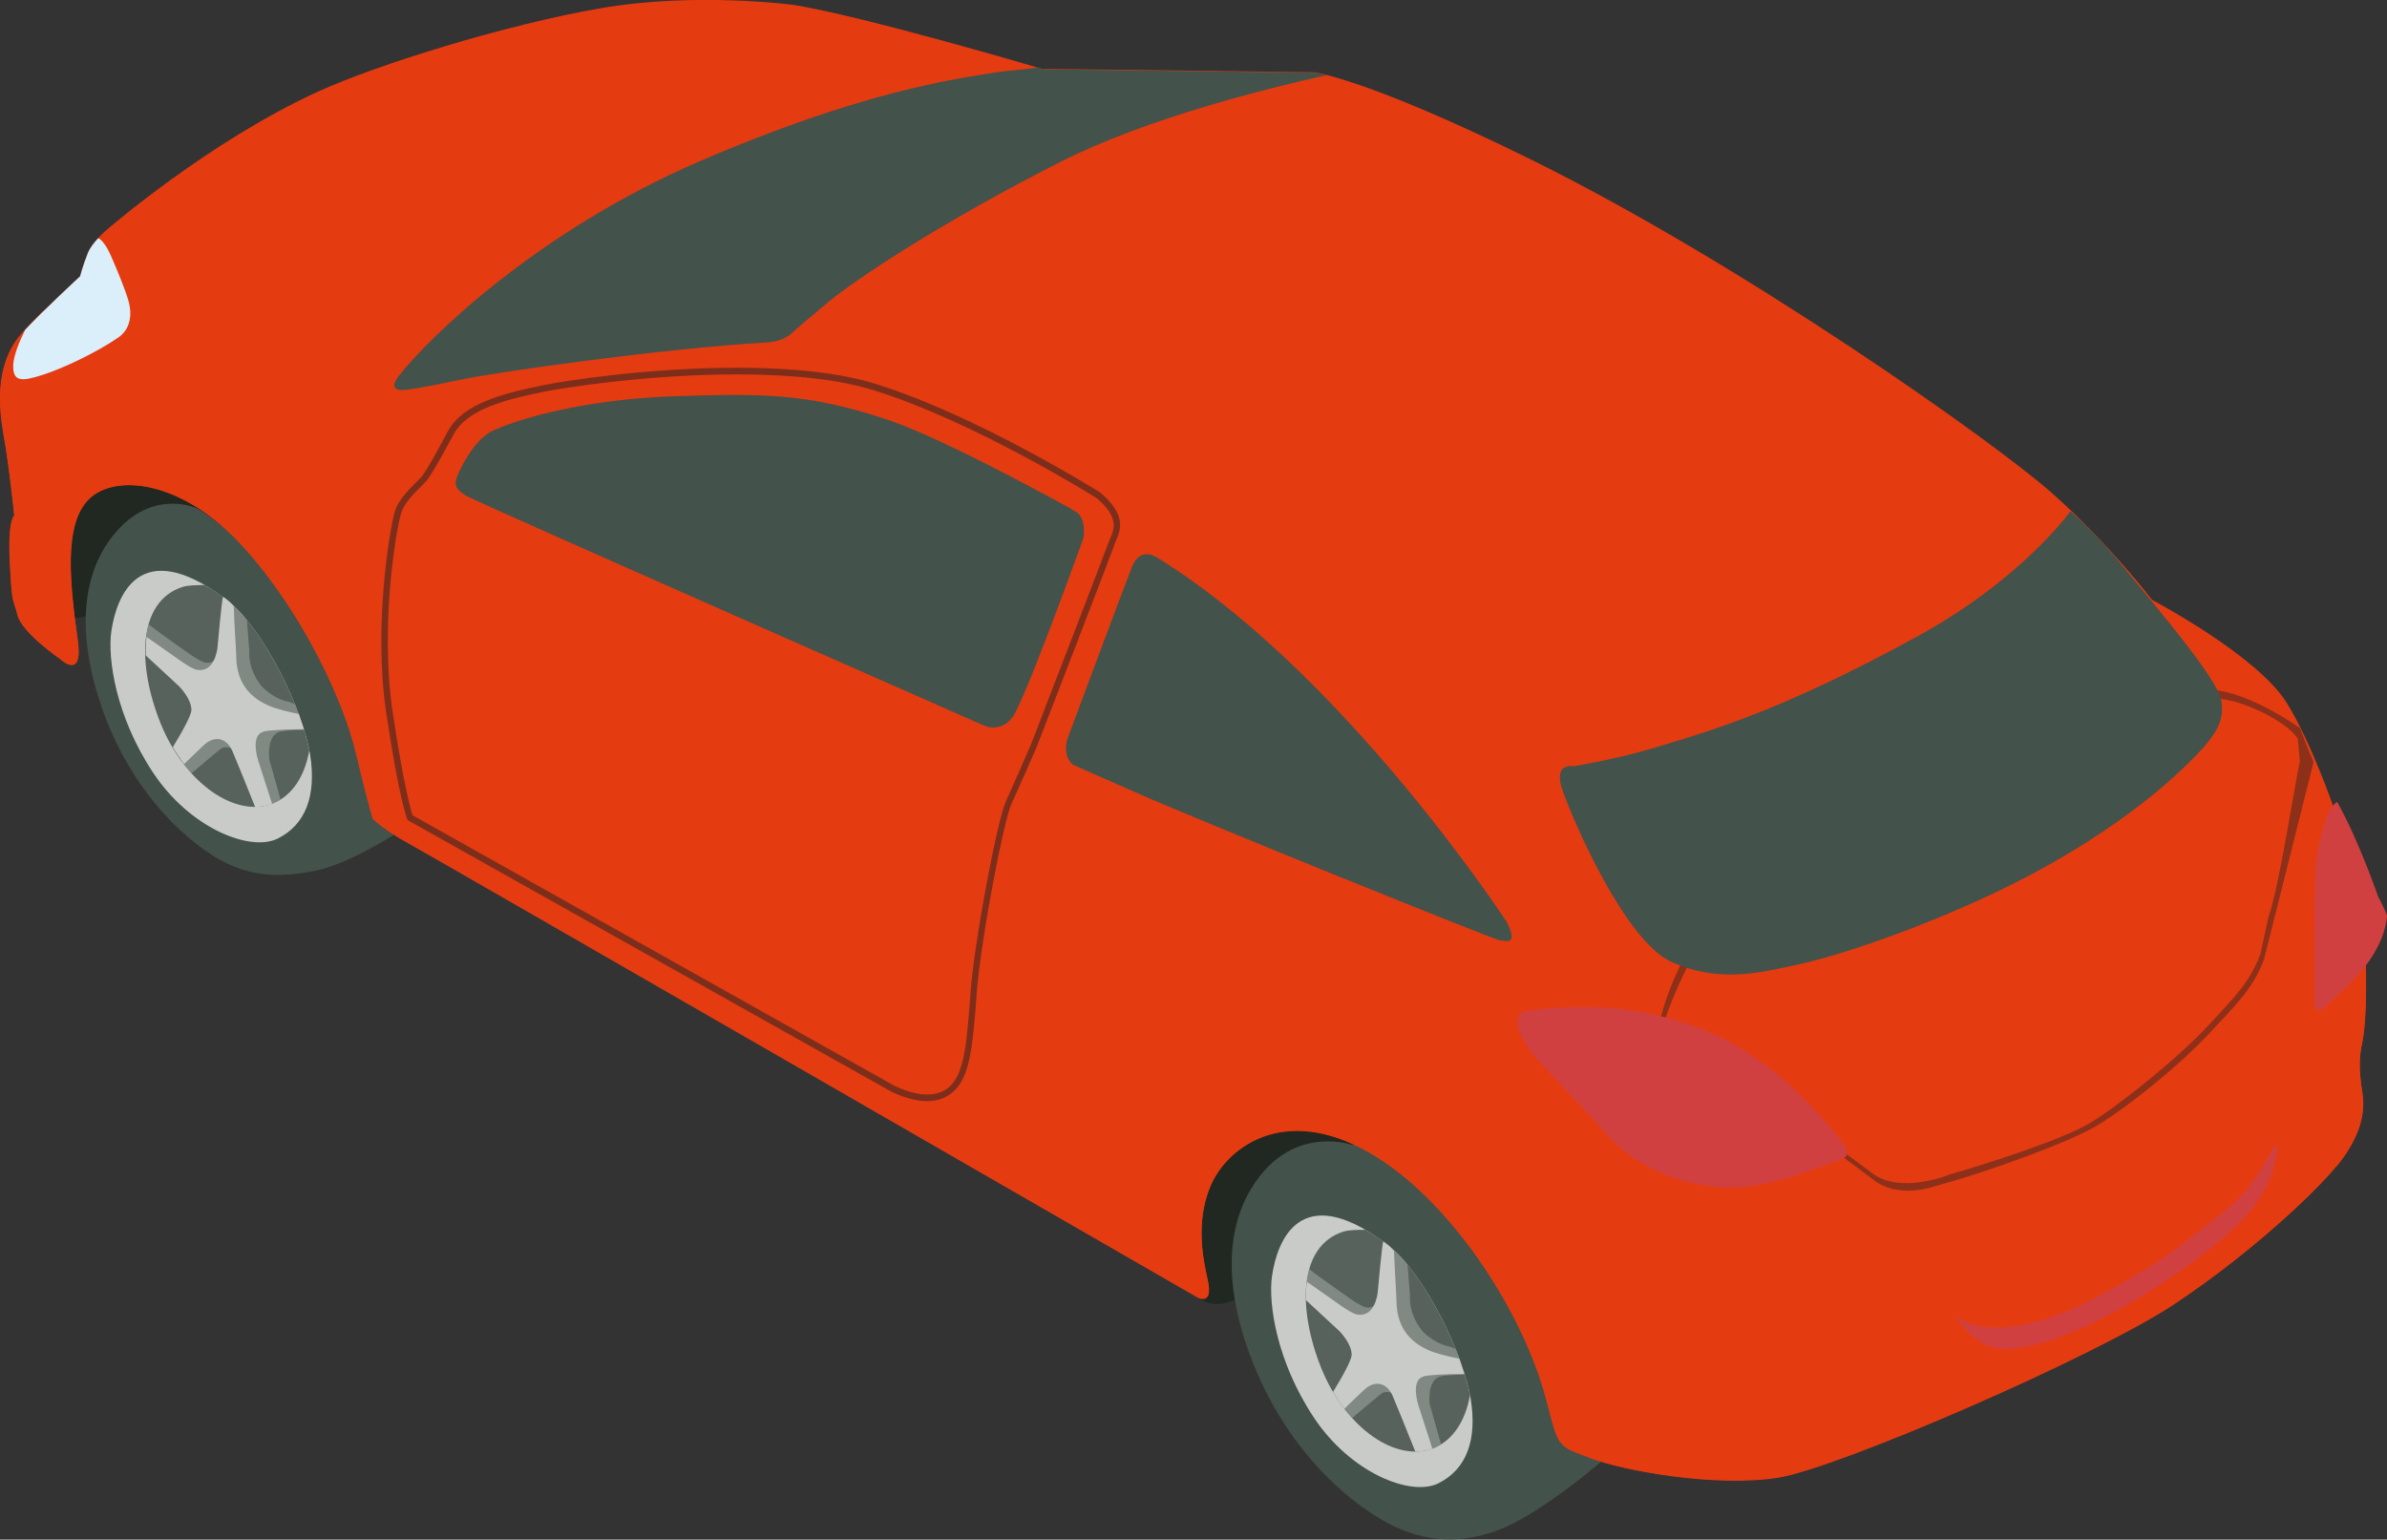<?xml version="1.0" encoding="UTF-8"?>
<svg id="uuid-edd7ea90-df53-43a1-9135-b9ec6b5d4e61" data-name="Calque_2" xmlns="http://www.w3.org/2000/svg" xmlns:xlink="http://www.w3.org/1999/xlink" viewBox="0 0 107.62 69.42">
  <rect x="0" y="0" width="107.62" height="69.42" fill="#333333" stroke="none"/>
  <defs>
    <style>
      .uuid-36f4e3a0-41e3-44be-a447-a41c273ee2dc {
        fill: #212821;
      }

      .uuid-85044af9-261b-4080-b38e-a3c65b17ce4f {
        fill: #b51918;
      }

      .uuid-17f2cad1-e9f0-4dcc-82f0-f55ea798e3ef {
        clip-path: url(#uuid-0b8dfd56-173e-48c0-9cbb-435dc039f644);
      }

      .uuid-2babf744-e7ed-4417-906a-47667b59d110 {
        opacity: .63;
      }

      .uuid-2dae48d3-9950-4f5f-ab37-2f56cd60b5b0 {
        fill: #43524a;
      }

      .uuid-74750a96-3ae2-4cf2-b0d8-abdaa8b9f067 {
        fill: #dbeffa;
      }

      .uuid-3ce5ae75-44fb-44ce-9d8a-59b497c2e2c6 {
        opacity: .47;
      }

      .uuid-20e9e7da-3221-4f52-9126-59ee0e0480a7 {
        fill: #d14040;
      }

      .uuid-e0492f0a-c094-4605-bfe1-3cd899359d87 {
        fill: #2b2422;
      }

      .uuid-21114baf-b87e-4b8a-a763-02406522c01d {
        fill: none;
      }

      .uuid-ed46de40-5b30-477a-ac51-49a3498f6b98 {
        clip-path: url(#uuid-b13b4ab9-6808-4bfd-9bec-d481df1fd5bc);
      }

      .uuid-81cc8391-a551-468b-8c8c-979126d47db5 {
        fill: #9aa09a;
      }

      .uuid-c8b101a4-1c26-47cd-b0b5-c5671e9d91fe {
        opacity: .56;
      }

      .uuid-50d52ea3-f0e3-4c93-8c1c-78226047b58b {
        clip-path: url(#uuid-9607c55a-1ee5-42ec-b8c3-07866f9ef3ff);
      }

      .uuid-5a259a17-1af7-444f-afb8-cb92cc4b74fe {
        clip-path: url(#uuid-dac97f97-16e4-412d-bcef-6a1d151b11fe);
      }

      .uuid-55497fcb-ddcd-4fba-9f91-b5aa52c41a13 {
        fill: #58625c;
      }

      .uuid-dd24ca3f-6339-4c6d-993f-c816a723cad9 {
        clip-path: url(#uuid-038e1b39-985e-4d88-ae46-44cd137027e6);
      }

      .uuid-d0b7d292-2ec6-4071-8c87-416d40375ce2 {
        fill: #b0b4b9;
      }

      .uuid-754c1b8f-6073-4265-8434-4ed69da0692a {
        fill: #c9cbc9;
      }

      .uuid-d87116e2-60f9-4902-b29a-96e1987b9d0c {
        fill: #e74344;
      }

      .uuid-717386b0-5b12-43cf-8e4a-0735b8a467fb {
        fill: #73818b;
      }

      .uuid-2e8add4b-23d3-4cbd-b33b-b88a119530dc {
        clip-path: url(#uuid-625b64c8-3b2c-4407-85c3-4845b04a0867);
      }

      .uuid-cef288e7-4c09-49c1-9fdb-64736f3f8eff {
        clip-path: url(#uuid-b7d6fad3-2c19-4eba-98ba-b1c11157ba4a);
      }

      .uuid-b692a9d7-bed2-4706-8f60-e9833c907b11 {
        fill: #e53b11;
      }

      .uuid-b82677ba-ba41-44f4-ab61-2a4d2aa128e3 {
        clip-path: url(#uuid-c022d84e-8be4-4537-925b-5925eb355eb6);
      }
    </style>
    <clipPath id="uuid-b13b4ab9-6808-4bfd-9bec-d481df1fd5bc">
      <rect class="uuid-21114baf-b87e-4b8a-a763-02406522c01d" x="17.21" y="16.57" width="33.31" height="33.07"/>
    </clipPath>
    <clipPath id="uuid-625b64c8-3b2c-4407-85c3-4845b04a0867">
      <rect class="uuid-21114baf-b87e-4b8a-a763-02406522c01d" x="17.21" y="16.57" width="33.31" height="33.07"/>
    </clipPath>
    <clipPath id="uuid-038e1b39-985e-4d88-ae46-44cd137027e6">
      <rect class="uuid-21114baf-b87e-4b8a-a763-02406522c01d" x="74.85" y="31.1" width="29.45" height="22.59"/>
    </clipPath>
    <clipPath id="uuid-c022d84e-8be4-4537-925b-5925eb355eb6">
      <rect class="uuid-21114baf-b87e-4b8a-a763-02406522c01d" x="74.85" y="31.1" width="29.45" height="22.59"/>
    </clipPath>
    <clipPath id="uuid-b7d6fad3-2c19-4eba-98ba-b1c11157ba4a">
      <rect class="uuid-21114baf-b87e-4b8a-a763-02406522c01d" x="6.57" y="27.07" width="7.14" height="9.27"/>
    </clipPath>
    <clipPath id="uuid-0b8dfd56-173e-48c0-9cbb-435dc039f644">
      <rect class="uuid-21114baf-b87e-4b8a-a763-02406522c01d" x="6.57" y="27.07" width="7.14" height="9.27"/>
    </clipPath>
    <clipPath id="uuid-9607c55a-1ee5-42ec-b8c3-07866f9ef3ff">
      <rect class="uuid-21114baf-b87e-4b8a-a763-02406522c01d" x="58.9" y="56.14" width="7.14" height="9.27"/>
    </clipPath>
    <clipPath id="uuid-dac97f97-16e4-412d-bcef-6a1d151b11fe">
      <rect class="uuid-21114baf-b87e-4b8a-a763-02406522c01d" x="58.9" y="56.14" width="7.14" height="9.27"/>
    </clipPath>
  </defs>
  <g id="uuid-ab80adc2-5489-43fd-813f-68f21e651c4c" data-name="Les_Véhicules">
    <g id="uuid-85fa13eb-e204-4513-833b-3a2393b40b1a" data-name="Vehic_x5F_VoitureBerline_x5F_HG">
      <path class="uuid-717386b0-5b12-43cf-8e4a-0735b8a467fb" d="M25.18,19.13s-2.31.46-3.81,2.23c-1.25,1.48.44,2.88.44,2.88,0,0,.8.05,1.52-.36.2-.12,1.11-1.07,1.15-1.16.11-.23.61-1.92.81-2.52.27-.83.32-1.07-.11-1.07"/>
      <path class="uuid-d87116e2-60f9-4902-b29a-96e1987b9d0c" d="M21.17,20.77c-1.52,1.41-2,2.37-2,4,0,1.15.81,2.5,1.85,1.73,1.07-.79,1.43-1.32,1.97-1.83.46-.43.97-.9.97-1.68s.03-1.32,0-2c-.06-1.56-1.75-1.18-2.78-.22"/>
      <path class="uuid-85044af9-261b-4080-b38e-a3c65b17ce4f" d="M21.93,21.15c-1.42,1.18-2.27,2.39-2.07,4.19.05.45.1.84.36,1.29.25.1.52.08.8-.13,1.07-.79,1.4-1.19,1.95-1.7.46-.43.99-1.02,1.01-2.18.01-.81.01-.95-.02-1.64,0-.07-.01-.13-.02-.2-.19-.73-.95-.52-2,.36"/>
      <path class="uuid-d0b7d292-2ec6-4071-8c87-416d40375ce2" d="M22.58,21.38s-1.03.76-1.63,1.69c-.32.5-.5,1.33-.46,2.01.04.68.12.88.18.93.23.18.59-.06,1.19-.6.52-.47,1.17-1.18,1.17-1.18,0,0,.6-.54.64-1.52.02-.48,0-1.37,0-1.38,0-.67-.66-.33-1.09.07"/>
      <path class="uuid-36f4e3a0-41e3-44be-a447-a41c273ee2dc" d="M16.49,35.04c-.56-2.54-1.19-4.48-3.54-8.02-2.96-4.45-6.48-6.88-8.84-5.59-2.28,1.24-1.16,6.48-1.16,6.48,0,0,.15.08,1.27-.2.24-.06,1.19-1.26,1.19-1.26,1.82,1.29,7.14,8.9,11.45,10.93-.09-.77-.15-1.41-.35-2.34"/>
      <path class="uuid-2dae48d3-9950-4f5f-ab37-2f56cd60b5b0" d="M8.88,22.92s-1.82-.85-3.48.88c-1.8,1.88-1.93,4.8-.85,7.99,1.08,3.19,3.05,5.49,4.97,6.74,1.92,1.25,3.58.92,4.55.76,1.48-.23,3.69-1.65,3.69-1.65,0,0-1.18-6.58-5.44-11.63-1.91-2.27-3.44-3.09-3.44-3.09"/>
      <path class="uuid-36f4e3a0-41e3-44be-a447-a41c273ee2dc" d="M70.41,63.84c-.75-2.72-1.49-5.04-4.29-8.73-3.74-4.93-7.36-4.87-10.01-3.56-3.68,1.82-1.73,6.55-1.73,6.55,0,0,.05.3-.04.4-.12.13-.28.04-.27.05.53.34,1.02.29,1.4.13,1.24-.5,2.91-1.12,2.91-1.12,2.07,1.31,7.12,7.38,11.96,9.35-.14-.83.35-2.09.07-3.08"/>
      <path class="uuid-2dae48d3-9950-4f5f-ab37-2f56cd60b5b0" d="M60.96,51.62s-2.23-.79-3.96,1.17c-1.23,1.4-1.65,3.25-1.4,5.31.13,1.09.44,2.23.91,3.4,1.36,3.4,3.66,5.79,5.83,7.05,2.18,1.25,3.89.86,4.93.54,2.07-.65,5.18-3.41,5.18-3.41,0,0-2.51-6.14-7.62-11.54-2.72-2.87-3.86-2.52-3.86-2.52"/>
      <path class="uuid-b692a9d7-bed2-4706-8f60-e9833c907b11" d="M47.07,3.13S38.93.72,35.77.22c0,0-4.41-.59-8.68.15-4.29.74-10.07,2.54-12.73,3.75-4.98,2.27-9.57,6.26-9.57,6.26,0,0-.64.54-.84,1.04-.2.49-.34,1.04-.34,1.04,0,0-1.92,1.78-2.61,2.56-.69.79-1.28,2.07-.84,4.54.28,1.58.49,3.7.49,3.7,0,0-.29.15-.2,2.12s.15,1.58.35,2.37c.2.79,1.92,1.97,1.92,1.97,0,0,1.04.99.79-.84-.32-2.36-.69-5.18.49-6.36,1.18-1.18,4.24-.89,7,2.17,2.76,3.06,4.54,7.1,5.03,9.18.61,2.56.79,3.06.79,3.06,0,0,.49.49,1.58,1.09,1.08.59,35.57,20.47,35.57,20.47,0,0,.74.44.49-.74-.14-.68-.64-2.56.15-4.34.79-1.77,3.51-3.76,7.55-1.18,3.4,2.17,6.51,6.95,7.55,10.85.59,2.22.45,2.08,1.97,2.66,1.53.59,5.67,1.33,8.48.89,2.72-.43,14.36-5.48,17.91-7.85,3.55-2.37,6.36-5.08,7.25-6.17.89-1.08,1.37-2.21,1.18-3.35-.2-1.23-.1-1.78,0-2.27.1-.49.27-1.83.1-5.33-.15-3.06-1.38-5.23-1.38-5.23,0,0-.99-2.91-2.12-4.74-1.35-2.16-6.07-4.64-6.07-4.64,0,0-1.97-2.57-4.54-4.84-2.57-2.27-13.82-10.25-23.43-15-7.5-3.7-9.82-3.95-9.82-3.95,0,0-11-.15-12.18-.15"/>
      <path class="uuid-2dae48d3-9950-4f5f-ab37-2f56cd60b5b0" d="M35.39,15.35s-.02.02-.02.02c0,0,.16-.03.02-.02"/>
      <path class="uuid-2dae48d3-9950-4f5f-ab37-2f56cd60b5b0" d="M59.25,3.28s-11-.15-12.18-.15c0,0-.11-.03-.29-.09-.6.11-1.19.12-1.85.22-1.92.3-6.14.89-13.36,4-7.29,3.14-12.19,7.91-13.59,9.69-.58.75.27.63.27.63,0,0,.49-.03,2.41-.44,1.76-.38,9.36-1.44,13.91-1.7,1-.06,1.28-.62,1.37-.63.08-.08.26-.24,1.44-1.22,1.26-1.04,5.18-3.63,10.43-6.29,3.88-1.97,9.38-3.33,11.99-3.91-.38-.09-.54-.11-.54-.11"/>
      <path class="uuid-2dae48d3-9950-4f5f-ab37-2f56cd60b5b0" d="M67.89,41.51s-7.45-11.4-15.98-16.53c0,0-8.39-4.89-11.94-6.07-3.55-1.18-5.57-1.18-9.67-1.04-4.09.15-6.95,1.04-8.04,1.53-.79.36-1.33,1.38-1.58,1.92-.25.54-.15.74.35,1.04.49.3,27.48,12.18,30.29,13.42s16.08,6.61,16.28,6.61.94.35.3-.89"/>
      <path class="uuid-b692a9d7-bed2-4706-8f60-e9833c907b11" d="M52.25,25.18s-.82-.62-1.21.37c-.39.99-2.88,7.67-2.88,7.67,0,0-.35.84.27,1.31.58.44-.32,1.06-.32,1.06l-3.75-1.97-.44-.54.44-.35s.91.37,1.41-.59c.84-1.63,3.08-7.89,3.08-7.89,0,0,.15-.89-.35-1.18-.81-.49-.44-1.28-.44-1.28,0,0,4.14,2.42,4.44,2.71.3.3-.25.69-.25.69"/>
      <path class="uuid-b692a9d7-bed2-4706-8f60-e9833c907b11" d="M105.33,52.61c.89-1.08,1.37-2.21,1.18-3.35-.2-1.23-.1-1.78,0-2.27.09-.44.23-1.54.14-4.24-.67,1.33-1.52,2.49-3,4.14-2.16,2.41-4.82,4.37-10.26,7.2-7,3.65-12.04,3.75-14.6,3.06-2.21-.59-5.52-2.66-7.89-5.43-2.37-2.76-4.44-5.23-8.39-6.91-3.53-1.5-51.99-25.36-56.14-27.43-2-1-3.44-2.3-4.41-3.37-.38.38-.74.74-.97,1-.69.79-1.28,2.07-.84,4.54.28,1.58.49,3.7.49,3.7,0,0-.3.15-.2,2.12.1,1.97.15,1.58.35,2.37.2.79,1.92,1.97,1.92,1.97,0,0,1.04.99.79-.84-.32-2.36-.69-5.18.49-6.36,1.18-1.18,4.24-.89,7,2.17,2.76,3.06,4.54,7.1,5.03,9.18.61,2.56.79,3.06.79,3.06,0,0,.49.49,1.58,1.08,1.08.59,35.57,20.47,35.57,20.47,0,0,.74.44.49-.74-.14-.68-.64-2.56.15-4.34.79-1.78,3.51-3.76,7.55-1.18,3.4,2.17,6.51,6.95,7.55,10.85.59,2.22.45,2.08,1.97,2.66,1.53.59,5.67,1.33,8.48.89,2.72-.43,14.36-5.48,17.91-7.85,3.55-2.37,6.36-5.08,7.25-6.17"/>
      <path class="uuid-74750a96-3ae2-4cf2-b0d8-abdaa8b9f067" d="M5.04,11.62c-.25-.58-.46-.81-.61-.88-.18.19-.38.44-.47.68-.2.49-.35,1.04-.35,1.04,0,0-1.7,1.57-2.48,2.42-.24.49-.5,1.1-.53,1.53-.05.84.39.79,1.33.49.94-.3,2.44-1.02,3.4-1.68.85-.58.45-1.69.45-1.69,0,0-.1-.43-.74-1.91"/>
      <g class="uuid-c8b101a4-1c26-47cd-b0b5-c5671e9d91fe">
        <g class="uuid-ed46de40-5b30-477a-ac51-49a3498f6b98">
          <g class="uuid-2e8add4b-23d3-4cbd-b33b-b88a119530dc">
            <path class="uuid-e0492f0a-c094-4605-bfe1-3cd899359d87" d="M41.81,49.65h0c-.84,0-1.64-.44-1.68-.46l-21.75-12.21-.02-.04s-.36-.85-.95-4.82c-.58-3.89.16-8.31.4-9.09.15-.47.57-.9.91-1.24.15-.15.28-.28.35-.38.24-.34.5-.81,1.12-1.96.68-1.26,2.47-1.71,4.39-2.1,1-.2,4.73-.77,8.66-.77,2.56,0,4.65.24,6.21.72,4.6,1.42,10.09,4.87,10.15,4.9,1.21,1.02.92,1.71.72,2.17-.03.06-.05.12-.07.18-.15.44-3.37,8.78-3.51,9.13-.01.02-.8,1.84-1.14,2.57-.33.71-1.36,5.96-1.57,8.58v.06c-.2,2.56-.31,3.97-1.36,4.55-.25.14-.55.21-.88.21M18.62,36.77l21.66,12.16s.77.42,1.53.42h0c.29,0,.53-.06.74-.17.91-.5,1.01-1.85,1.2-4.31v-.06c.19-2.48,1.23-7.89,1.6-8.68.34-.73,1.12-2.54,1.13-2.56.03-.08,3.35-8.68,3.5-9.11.02-.06.05-.13.08-.2.18-.42.4-.94-.63-1.81-.04-.02-5.5-3.45-10.06-4.86-1.53-.47-3.59-.71-6.12-.71-3.91,0-7.62.57-8.61.76-1.85.37-3.57.8-4.19,1.95-.64,1.18-.89,1.63-1.15,1.99-.08.12-.22.26-.38.42-.32.32-.71.72-.83,1.12-.24.77-.96,5.12-.39,8.96.51,3.42.84,4.49.91,4.7"/>
          </g>
        </g>
      </g>
      <g class="uuid-3ce5ae75-44fb-44ce-9d8a-59b497c2e2c6">
        <g class="uuid-dd24ca3f-6339-4c6d-993f-c816a723cad9">
          <g class="uuid-b82677ba-ba41-44f4-ab61-2a4d2aa128e3">
            <path class="uuid-e0492f0a-c094-4605-bfe1-3cd899359d87" d="M84.41,53.15l-9.56-7.13.04-.19c.01-.05.31-1.29,1.11-2.78l.26.19c-.59,1.1-1.07,2.32-1.18,2.71l9.28,6.91c1.28,1.04,3.56.09,3.56.09,1.84-.53,5.12-1.6,6.3-2.31,1.31-.79,3.96-2.92,5.33-4.39,1.2-1.29,1.92-2.01,2.37-3.26l.35-1.63c.5-1.37,1.22-6.23,1.42-7l-.09-1.04c-.39-.69-2.33-1.74-3.67-1.83l-.23-.39c1.7.1,3.91,1.66,4,1.73l.3.79.31.74-.02.08c-.07.29-2.21,8.8-2.21,8.8-.46,1.26-1.14,1.93-2.42,3.3-1.4,1.51-3.74,3.38-5.08,4.19-1.25.76-4.75,2.01-6.62,2.55l-.7.2c-1.86.6-2.79-.28-2.85-.33"/>
          </g>
        </g>
      </g>
      <path class="uuid-20e9e7da-3221-4f52-9126-59ee0e0480a7" d="M88.11,59.27s1.66,1.79,6.61-.89c3.11-1.68,3.89-2.47,4.98-3.31,1.48-1.13,1.78-1.58,2.47-2.76.45-.77.49-.74.49-.74,0,0,.2,1.53-1.53,3.4-.88.96-2.96,2.57-5.38,3.95-2.02,1.15-4.34,2.07-5.72,1.87-1.13-.16-1.92-1.53-1.92-1.53"/>
      <path class="uuid-20e9e7da-3221-4f52-9126-59ee0e0480a7" d="M69.34,47.82s-1.8-2.06-.37-2.26c.4-.06,3.02-.39,5.43.15,2.4.54,5.18,1.48,8.49,5.57.75.92.29.94-.3,1.14-.69.23-3,1.2-4.69,1.13-1.68-.06-3.92-.68-5.43-2.37-1.5-1.68-3.14-3.37-3.14-3.37"/>
      <path class="uuid-20e9e7da-3221-4f52-9126-59ee0e0480a7" d="M107.62,41.27h0c-.22-.54-.4-.84-.4-.84,0,0-.84-2.47-1.85-4.28-.23.16-.45.48-.61,1.15-.11.43-.37,1.16-.39,2.54-.03,1.49-.02,5.3-.02,5.3,0,0-.07.76.52.22.59-.54,1.58-1.43,2.07-2.22.32-.51.61-1.1.69-1.87"/>
      <path class="uuid-2dae48d3-9950-4f5f-ab37-2f56cd60b5b0" d="M93.34,23.06s-2.17,3.06-6.96,5.67c-6,3.28-9.13,4.19-11.94,5.03-1.63.48-3.5.79-3.5.79,0,0-.94-.2-.49,1.09.44,1.28,2.81,6.81,4.93,7.74,2.12.94,3.89.5,5.72.1,2.27-.49,7.2-2.22,11.1-4.39,2.8-1.56,4.89-3.16,6.32-4.54,1.43-1.38,1.78-2.02,1.63-2.96-.15-.94-2.71-3.95-4.24-5.82-1.53-1.88-2.56-2.71-2.56-2.71"/>
      <path class="uuid-754c1b8f-6073-4265-8434-4ed69da0692a" d="M10.05,26.91c1.91,1.39,3.63,5.22,3.93,7.1.3,1.88-.21,3.18-1.46,3.8-1.25.62-3.98-.48-5.63-2.99-1.66-2.51-2.05-5.12-1.87-6.36.24-1.63,1.28-4.27,5.02-1.55"/>
      <path class="uuid-55497fcb-ddcd-4fba-9f91-b5aa52c41a13" d="M13.95,33.85c-.37-1.93-2.04-5.59-3.9-6.94-.29-.21-.56-.38-.82-.53-.29,0-.71,0-.99.08-2.04.65-2.07,3.51-.99,6.18,1.09,2.67,3.36,4.27,5.07,3.58.87-.36,1.42-1.24,1.62-2.36"/>
      <g class="uuid-2babf744-e7ed-4417-906a-47667b59d110">
        <g class="uuid-cef288e7-4c09-49c1-9fdb-64736f3f8eff">
          <g class="uuid-17f2cad1-e9f0-4dcc-82f0-f55ea798e3ef">
            <path class="uuid-81cc8391-a551-468b-8c8c-979126d47db5" d="M12.53,33.02c.16-.08.65-.1,1.18-.11-.11-.37-.25-.76-.42-1.16-.11-.02-.12-.08-.3-.11-.45-.08-1-.46-1.22-.73-.62-.79-.53-1.55-.53-1.55l-.11-1.41c-.33-.42-.53-.6-.89-.89-.09.83-.29,1.59-.29,1.66,0,.35-.08,1.25-.67,1.16-.32-.05-.88-.5-2.11-1.37-.16-.12-.33-.25-.47-.36-.07.26-.12.53-.14.83l2.18,1.99s.55.55.55,1.06c0,.29-.63,1.35-1.16,2.2.16.23.33.44.51.63.54-.46,1.11-.94,1.29-1.08.36-.29,1.04.19,1.21.71.07.23.38,1.02.71,1.85.17-.03.33-.06.49-.13.11-.05.21-.1.31-.16l-.51-1.81s-.13-.96.39-1.22"/>
          </g>
        </g>
      </g>
      <path class="uuid-754c1b8f-6073-4265-8434-4ed69da0692a" d="M11.85,32.99c.25-.07,1.11-.11,1.85-.11-.07-.22-.15-.45-.23-.69-.42-.08-1.05-.23-1.39-.39-.59-.27-1.43-.82-1.43-2.25,0-.19-.08-1.2-.11-2.22-.22-.23-.25-.26-.48-.42-.05-.04-.25,2.26-.26,2.34-.08.5-.33,1.05-.92.95-.32-.05-1.05-.64-2.14-1.39-.05-.03-.09-.06-.13-.09-.03.26-.05.54-.04.83l1.51,1.4s.55.55.55,1.06c0,.23-.4.96-.84,1.68.16.27.33.52.51.76.44-.42.84-.82.98-.93.36-.29.9-.33,1.2.35.11.25.58,1.41,1.02,2.51.26,0,.52-.04.77-.13l-.64-1.99s-.35-1.1.23-1.26"/>
      <path class="uuid-754c1b8f-6073-4265-8434-4ed69da0692a" d="M62.38,55.98c1.91,1.39,3.63,5.22,3.93,7.1.3,1.88-.21,3.18-1.46,3.8-1.25.62-3.98-.48-5.63-2.99-1.66-2.51-2.05-5.12-1.87-6.36.24-1.63,1.28-4.27,5.02-1.55"/>
      <path class="uuid-55497fcb-ddcd-4fba-9f91-b5aa52c41a13" d="M66.28,62.92c-.37-1.93-2.04-5.59-3.9-6.94-.29-.21-.56-.38-.82-.53-.29,0-.71,0-.99.08-2.04.65-2.07,3.51-.99,6.18,1.09,2.67,3.36,4.27,5.07,3.58.87-.36,1.42-1.24,1.62-2.36"/>
      <g class="uuid-2babf744-e7ed-4417-906a-47667b59d110">
        <g class="uuid-50d52ea3-f0e3-4c93-8c1c-78226047b58b">
          <g class="uuid-5a259a17-1af7-444f-afb8-cb92cc4b74fe">
            <path class="uuid-81cc8391-a551-468b-8c8c-979126d47db5" d="M64.86,62.09c.16-.08.65-.1,1.18-.11-.11-.37-.25-.76-.42-1.16-.11-.02-.12-.08-.3-.11-.45-.08-1-.46-1.22-.73-.62-.79-.53-1.55-.53-1.55l-.11-1.41c-.33-.42-.53-.59-.89-.89-.09.83-.29,1.59-.29,1.66,0,.35-.08,1.25-.67,1.16-.32-.05-.88-.5-2.11-1.37-.16-.11-.33-.25-.47-.36-.07.26-.12.53-.14.83l2.18,1.99s.55.54.55,1.06c0,.29-.63,1.35-1.16,2.2.16.23.33.44.51.63.54-.46,1.11-.94,1.29-1.08.36-.29,1.04.19,1.2.71.07.23.38,1.02.71,1.85.17-.03.33-.06.49-.13.11-.05.21-.1.31-.16l-.51-1.81s-.13-.96.39-1.22"/>
          </g>
        </g>
      </g>
      <path class="uuid-754c1b8f-6073-4265-8434-4ed69da0692a" d="M64.17,62.06c.25-.07,1.11-.11,1.85-.11-.07-.22-.15-.45-.23-.69-.42-.08-1.05-.23-1.4-.39-.59-.27-1.43-.82-1.43-2.25,0-.19-.07-1.2-.11-2.22-.22-.23-.25-.26-.48-.42-.05-.04-.25,2.26-.26,2.34-.08.5-.33,1.05-.92.95-.32-.05-1.05-.64-2.14-1.39-.05-.03-.09-.06-.13-.09-.03.26-.05.54-.04.83l1.51,1.4s.55.55.55,1.06c0,.24-.4.96-.84,1.68.16.27.33.52.51.76.44-.42.84-.82.98-.93.36-.29.9-.33,1.2.35.11.25.58,1.41,1.02,2.51.26,0,.52-.04.77-.13l-.64-1.99s-.35-1.1.23-1.26"/>
    </g>
  </g>
</svg>
